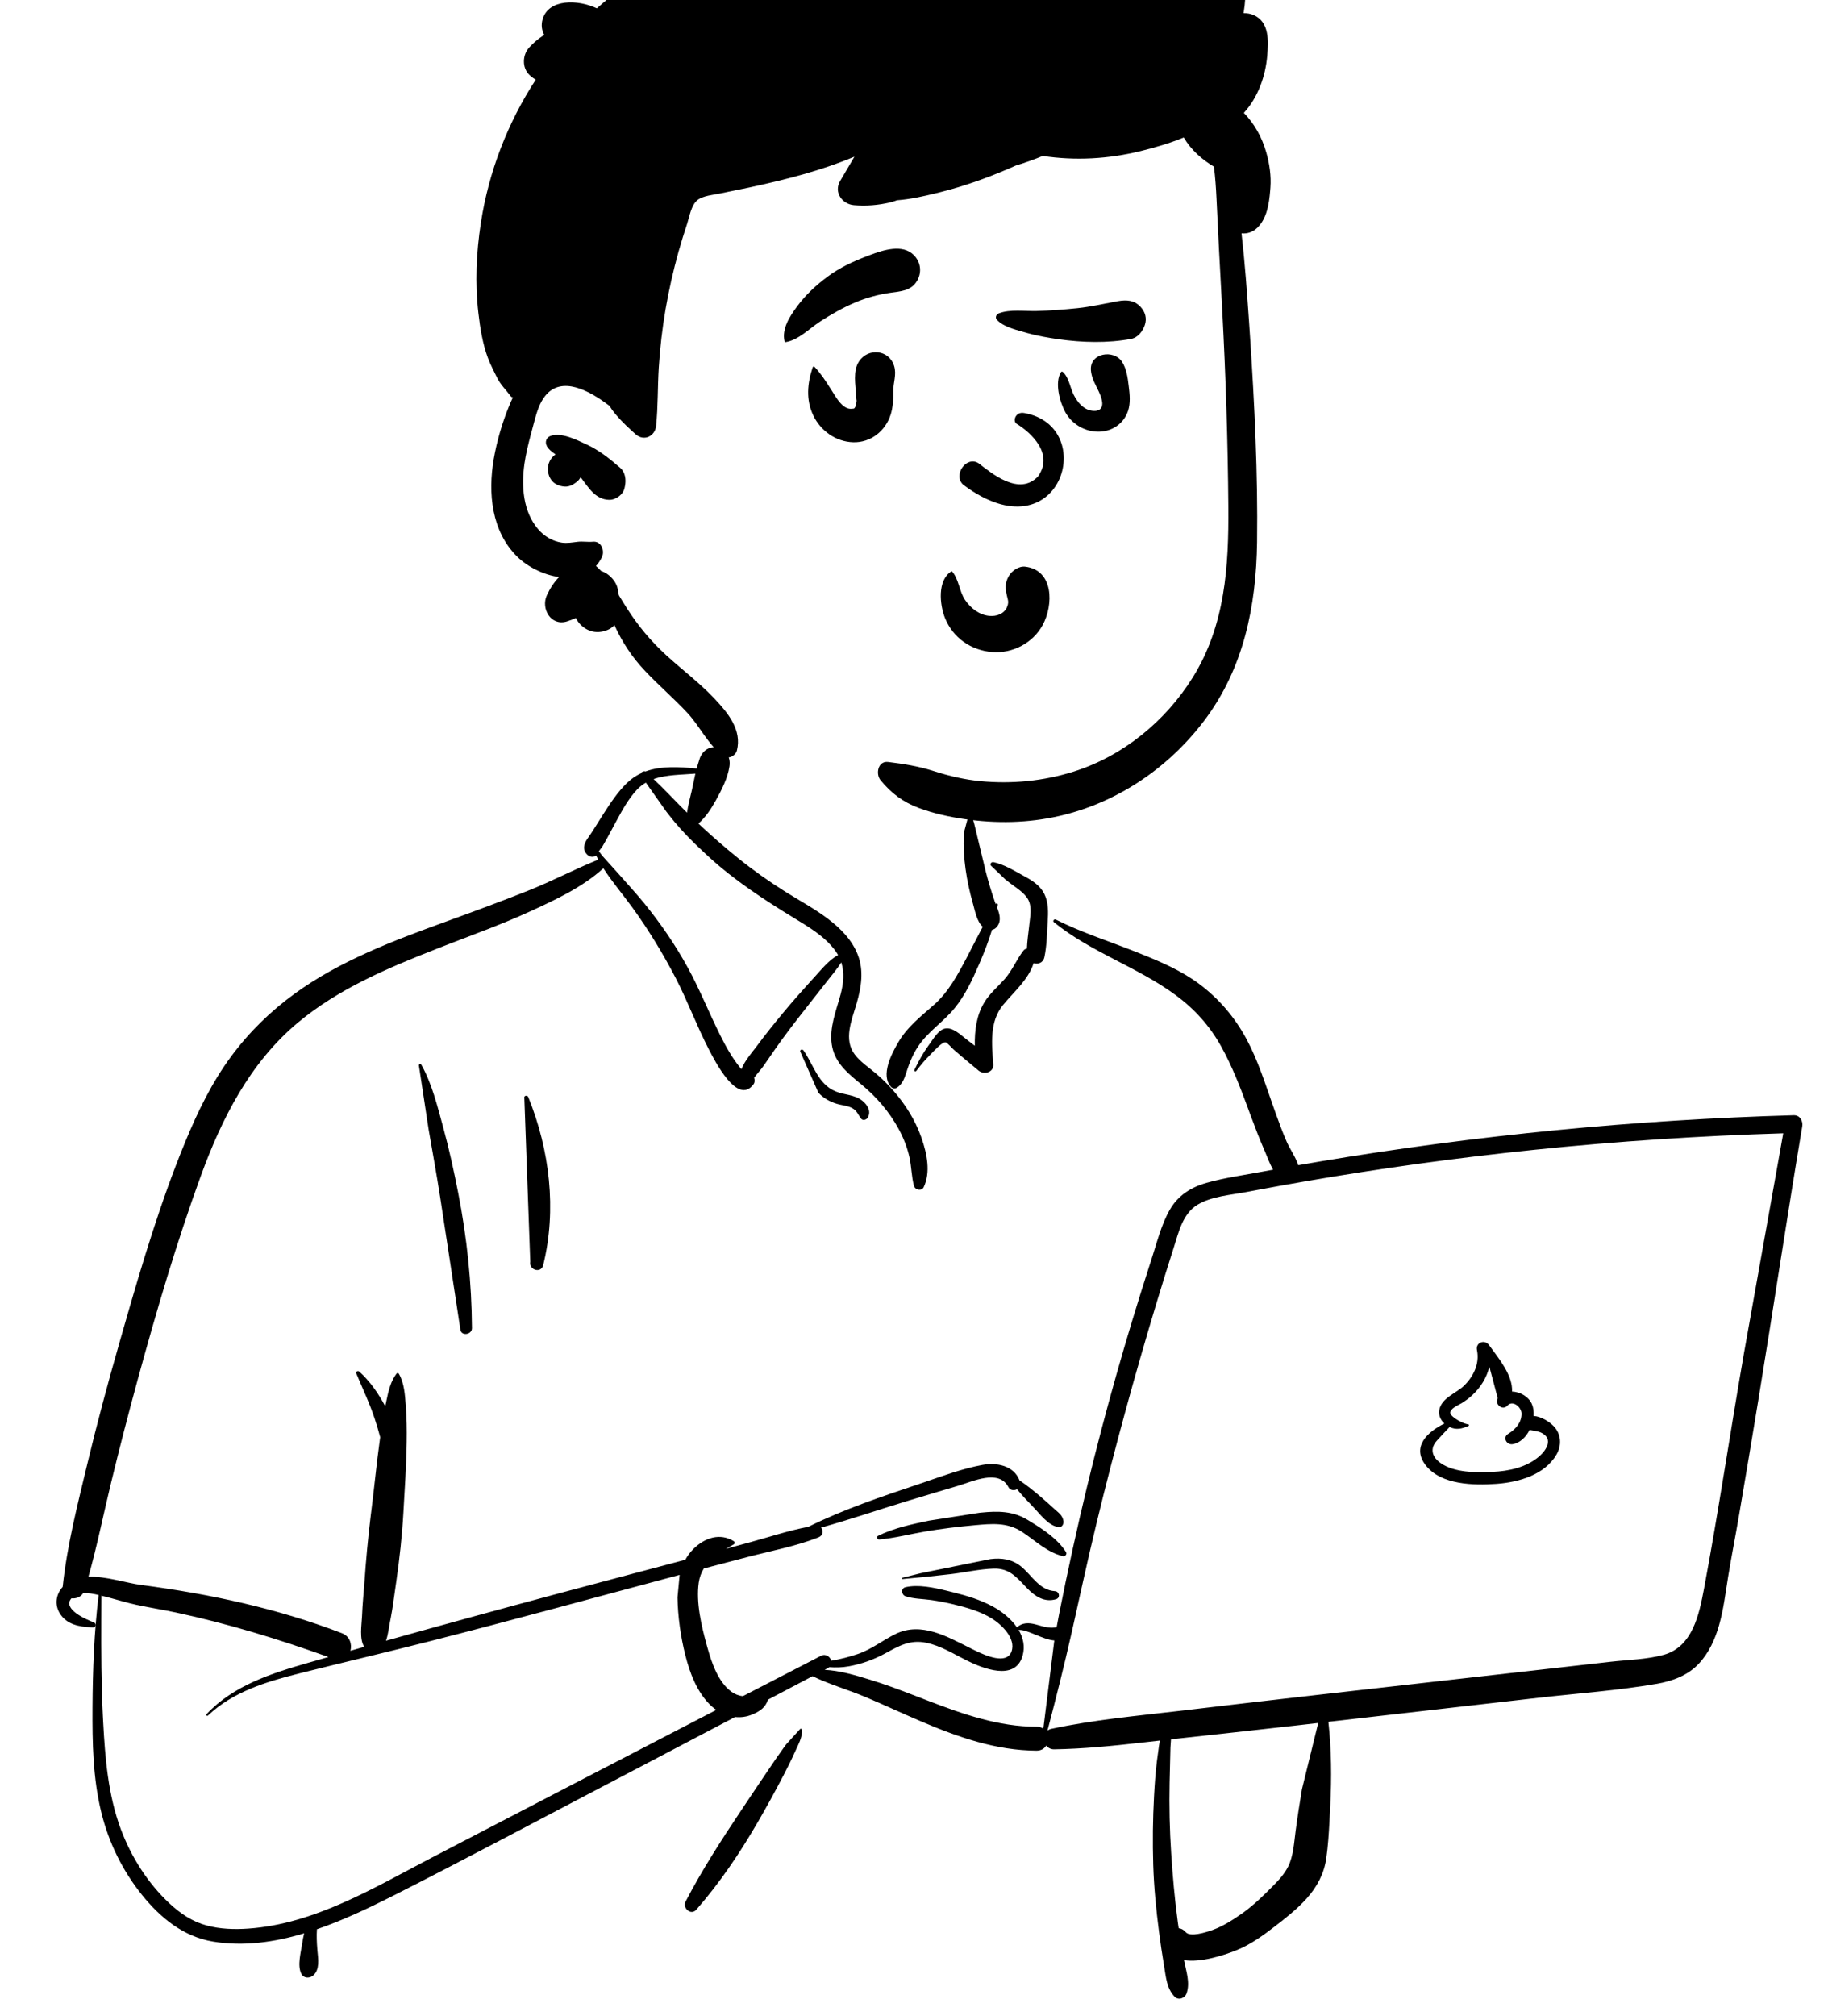 <svg width="312" height="344" viewBox="0 0 312 344" fill="none" xmlns="http://www.w3.org/2000/svg">
<g filter="url(#filter0_d)">
<path fill-rule="evenodd" clip-rule="evenodd" d="M119.454 125.329C120.717 122.143 124.984 123.381 124.508 126.728C124.223 128.733 123.13 130.851 122.148 132.608C121.348 134.039 120.436 135.435 119.199 136.507C121.401 138.57 123.686 140.557 126.029 142.445C128.586 144.504 131.275 146.402 134.054 148.146C136.49 149.676 139.037 151.031 141.334 152.777C143.47 154.4 145.416 156.352 146.406 158.9C147.461 161.613 147.002 164.415 146.226 167.126L146.136 167.433C145.343 170.119 143.969 173.357 145.874 175.888C146.844 177.177 148.253 178.089 149.47 179.119C150.552 180.035 151.567 181.03 152.499 182.1C154.529 184.431 156.181 187.054 157.223 189.977L157.316 190.243C158.209 192.83 158.862 196 157.655 198.54C157.309 199.269 156.192 199.032 155.998 198.323C155.559 196.716 155.582 195.034 155.215 193.405C154.832 191.711 154.195 190.103 153.364 188.581C151.755 185.638 149.576 183.123 147.002 180.998L146.231 180.368C144.223 178.713 142.378 176.957 141.97 174.218C141.534 171.287 142.703 168.495 143.455 165.72C143.979 163.787 144.15 161.934 143.584 160.187C142.892 161.321 141.948 162.397 141.202 163.357C139.715 165.27 138.215 167.171 136.718 169.075C135.183 171.028 133.687 173.012 132.261 175.047C131.624 175.958 130.993 176.874 130.364 177.79C129.892 178.479 129.232 179.168 128.717 179.871C128.842 180.247 128.833 180.68 128.606 180.988C125.873 184.696 121.986 176.959 120.972 175.004C118.907 171.023 117.37 166.793 115.299 162.813C113.152 158.687 110.708 154.671 107.984 150.905C106.336 148.626 104.489 146.486 102.982 144.136C99.43 147.37 94.757 149.538 90.465 151.504C85.748 153.664 80.849 155.429 76.013 157.302L74.585 157.86C66.253 161.125 57.718 164.713 50.793 170.514C42.655 177.331 37.841 186.831 34.257 196.67C30.131 207.996 26.718 219.628 23.536 231.253C21.907 237.2 20.363 243.175 18.91 249.169C17.63 254.449 16.569 259.782 15.088 265.008C18.093 264.902 21.52 266.07 24.085 266.407C35.777 267.944 47.311 270.395 58.349 274.637C59.713 275.161 60.108 276.529 59.811 277.637C60.597 277.414 61.383 277.188 62.169 276.967C61.307 275.641 61.719 273.271 61.786 271.801L61.791 271.7C61.86 269.742 62.072 267.782 62.209 265.827C62.47 262.102 62.81 258.403 63.262 254.699L63.377 253.772C63.89 249.742 64.268 245.688 64.827 241.665L64.894 241.204C64.625 240.175 64.313 239.158 63.986 238.146C63.113 235.449 61.881 232.911 60.801 230.299C60.674 229.991 61.11 229.815 61.314 229.999C63.142 231.651 64.595 233.747 65.762 235.939C65.782 235.836 65.8 235.732 65.821 235.629L65.954 234.97C66.282 233.365 66.682 231.676 67.662 230.374C67.766 230.236 67.973 230.207 68.072 230.374C69.01 231.969 69.115 233.989 69.259 235.803C69.423 237.856 69.443 239.935 69.414 241.993C69.358 246.016 69.076 250.05 68.851 254.067C68.63 258.013 68.197 261.91 67.638 265.818L67.532 266.551C67.259 268.411 67.036 270.294 66.676 272.141L66.574 272.644C66.382 273.56 66.263 274.852 65.88 275.925C75.739 273.163 85.613 270.465 95.505 267.813C102.655 265.897 109.813 264.009 116.967 262.109C117.345 261.426 117.815 260.787 118.402 260.217C120.335 258.337 122.896 257.498 125.246 258.945C125.437 259.063 125.453 259.364 125.246 259.478C124.795 259.725 124.344 259.978 123.901 260.242L128.197 259.074C131.408 258.2 134.658 257.108 137.944 256.498C143.998 253.498 150.508 251.326 156.885 249.18L157.637 248.925C160.902 247.807 164.279 246.555 167.652 245.935C170.122 245.482 173.021 246.029 174.014 248.57C175.271 249.402 176.454 250.38 177.596 251.342C178.421 252.037 179.212 252.776 180.016 253.496L180.165 253.626C180.822 254.2 181.343 254.583 181.505 255.496C181.588 255.967 181.29 256.604 180.711 256.541C178.941 256.351 177.501 254.29 176.3 253.059C175.373 252.108 174.438 251.124 173.591 250.078C173.097 250.348 172.421 250.3 172.107 249.702C170.478 246.604 166.015 248.751 163.545 249.486L160.008 250.537C158.24 251.064 156.472 251.593 154.707 252.131C149.856 253.611 145.029 255.266 140.135 256.625C140.573 257.109 140.512 257.968 139.681 258.296C135.849 259.806 131.646 260.586 127.666 261.622C125.153 262.277 122.641 262.936 120.13 263.598C119.7 264.298 119.39 265.091 119.26 266.013C118.781 269.405 119.705 273.318 120.605 276.598L120.741 277.088C121.481 279.725 122.569 282.958 124.835 284.623C125.388 285.03 126.092 285.312 126.802 285.376C131.237 283.083 135.671 280.791 140.109 278.503C140.931 278.079 141.69 278.653 141.875 279.335C143.439 279.077 145 278.671 146.422 278.186C148.811 277.371 150.676 275.817 152.916 274.743C157.25 272.663 161.675 275.217 165.555 277.159L166.449 277.6C168.189 278.448 171.809 280.077 172.644 277.758C173.451 275.515 170.898 273.117 169.25 272.107C167.284 270.903 164.996 270.259 162.775 269.723C161.506 269.416 160.223 269.166 158.931 268.983C157.466 268.776 155.953 268.807 154.543 268.33C153.842 268.094 153.734 266.975 154.543 266.791C156.714 266.294 159.305 266.836 161.571 267.389L162.755 267.682C165.038 268.245 167.343 268.951 169.422 270.073C170.934 270.889 172.53 272.129 173.572 273.647C174.478 272.803 175.604 272.831 176.778 273.145L177.415 273.322C178.467 273.615 179.32 273.817 180.343 273.614C180.48 272.866 180.619 272.118 180.767 271.37C182.226 264.015 183.826 256.688 185.591 249.4C188.635 236.83 192.158 224.398 196.13 212.094L196.529 210.863C197.445 208.049 198.182 204.983 199.659 202.397C201.056 199.952 203.294 198.544 205.952 197.798C208.97 196.952 212.14 196.509 215.218 195.938C215.905 195.81 216.593 195.689 217.281 195.564C216.7 194.511 216.266 193.315 215.876 192.398L215.807 192.239C214.968 190.318 214.215 188.362 213.487 186.396L212.943 184.918C211.629 181.359 210.273 177.859 208.425 174.53C206.481 171.027 203.901 168.163 200.685 165.792C194.129 160.959 186.226 158.494 179.867 153.328C179.606 153.116 179.94 152.755 180.205 152.889C184.499 155.055 189.134 156.529 193.601 158.293L194.482 158.642C198.012 160.048 201.597 161.578 204.652 163.853C208.058 166.391 210.741 169.542 212.758 173.289C214.745 176.983 216.016 181.118 217.419 185.063L217.794 186.114C218.359 187.691 218.943 189.262 219.613 190.797C220.144 192.014 221.136 193.405 221.586 194.796C222.82 194.581 224.052 194.366 225.287 194.159C252.023 189.675 279.058 187.041 306.153 186.271C307.213 186.24 307.761 187.256 307.605 188.185C305.004 203.628 302.694 219.123 300.158 234.577C299.052 241.322 297.923 248.062 296.768 254.799C296.183 258.212 295.506 261.612 294.952 265.03C294.504 267.79 294.179 270.572 293.411 273.268C292.722 275.686 291.665 278.017 289.928 279.862C288.056 281.85 285.444 282.812 282.814 283.267C276.137 284.421 269.289 284.892 262.559 285.661L226.725 289.756C227.249 294.536 227.288 299.242 227.047 304.078L226.911 306.719C226.799 308.842 226.665 310.969 226.361 313.07C225.98 315.707 224.78 317.939 223.011 319.908C221.387 321.717 219.414 323.26 217.494 324.738C215.502 326.273 213.444 327.755 211.102 328.705L210.798 328.826C208.743 329.632 204.888 330.879 202.079 330.423C202.447 332.271 203.157 334.257 202.527 336.085C202.235 336.934 201.13 337.358 200.453 336.635C199.111 335.204 199.007 333.313 198.689 331.445C198.358 329.502 198.073 327.552 197.82 325.597C197.33 321.816 196.949 318.002 196.833 314.189C196.713 310.274 196.759 306.354 196.969 302.443C197.077 300.435 197.211 298.428 197.465 296.433C197.573 295.582 197.684 294.73 197.811 293.881C197.857 293.572 197.908 293.263 197.963 292.956L194.747 293.32C189.815 293.873 184.881 294.373 179.914 294.45C179.326 294.459 178.874 294.19 178.578 293.799C178.263 294.314 177.714 294.683 176.928 294.68C169.993 294.654 163.534 292.376 157.225 289.692C154.046 288.338 150.915 286.873 147.731 285.531C144.758 284.278 141.581 283.384 138.68 281.973L131.058 285.989C131.002 286.186 130.93 286.373 130.854 286.529C130.358 287.547 129.379 288.099 128.38 288.514C127.421 288.914 126.428 289.038 125.46 288.937C119.679 291.98 113.897 295.019 108.111 298.052L102.324 301.082C90.794 307.111 79.309 313.24 67.706 319.128L66.852 319.56C62.845 321.578 58.541 323.624 54.094 325.151C54.014 326.281 54.065 327.381 54.159 328.578L54.181 328.838C54.314 330.252 54.599 332.024 53.469 333.031C52.881 333.555 51.832 333.557 51.432 332.767C50.707 331.336 51.358 329.079 51.588 327.524C51.669 326.971 51.769 326.402 51.916 325.85C46.817 327.375 41.564 328.114 36.375 327.258C31.324 326.425 27.411 323.229 24.257 319.319C20.928 315.194 18.563 310.386 17.294 305.232C15.849 299.367 15.755 293.31 15.789 287.302C15.825 280.905 16.06 274.476 16.835 268.122C15.986 267.922 15.045 267.748 14.187 267.808C13.762 268.491 12.938 268.778 12.194 268.69C10.574 270.483 14.682 272.317 15.994 272.776C16.45 272.935 16.401 273.679 15.876 273.656L15.544 273.64C13.516 273.532 11.421 273.184 10.228 271.291C9.273 269.774 9.56 267.976 10.699 266.739C11.451 259.594 13.25 252.636 14.924 245.666C16.567 238.825 18.394 232.028 20.331 225.265L21.199 222.238C24.247 211.634 27.434 200.944 31.64 190.761C33.74 185.677 36.16 180.686 39.439 176.252C42.496 172.119 46.105 168.583 50.253 165.563C57.987 159.931 67.062 156.529 75.978 153.287L76.377 153.142C80.998 151.464 85.607 149.765 90.175 147.946C94.215 146.337 98.085 144.298 102.106 142.665C101.975 142.427 101.849 142.186 101.728 141.943L101.654 142.006C101.641 142.016 101.628 142.026 101.614 142.035C101.21 142.316 100.615 142.178 100.281 141.862C99.341 140.971 99.659 139.981 100.287 139.056L100.369 138.938C101.137 137.858 101.822 136.715 102.531 135.595L102.975 134.895C104.165 133.024 105.416 131.14 107.002 129.594C107.737 128.877 108.542 128.341 109.394 127.942C109.321 127.787 109.96 127.471 110.141 127.63C112.842 126.637 115.949 126.845 118.893 127.119M224.991 289.954L221.237 290.382C217.106 290.854 212.974 291.311 208.841 291.763L199.865 292.743C199.842 293.257 199.779 293.759 199.768 294.147C199.71 296.148 199.666 298.15 199.624 300.152C199.541 304.165 199.632 308.181 199.895 312.185C200.15 316.066 200.486 319.947 201.008 323.801L201.115 324.571L201.177 324.976C201.602 325.018 202.021 325.221 202.368 325.638C203.128 326.549 205.877 325.664 206.951 325.28C208.716 324.649 210.379 323.583 211.913 322.514C213.412 321.47 214.761 320.252 216.057 318.97L217.118 317.916C218.173 316.863 219.23 315.741 219.876 314.417C220.753 312.62 220.866 310.415 221.123 308.458C221.44 306.052 221.817 303.646 222.215 301.251M115.998 264.692L115.608 264.795C101.461 268.57 87.336 272.457 73.146 276.066C66.123 277.852 59.068 279.508 52.037 281.26L50.898 281.546C45.352 282.954 39.738 284.649 35.491 288.689C35.334 288.838 35.106 288.61 35.254 288.452C39.832 283.557 46.342 281.485 52.593 279.689C53.749 279.357 54.906 279.033 56.062 278.703C47.56 275.659 38.925 273.01 30.09 271.122C27.814 270.635 25.513 270.278 23.24 269.79C21.654 269.449 20.106 268.957 18.537 268.548L17.303 268.236L17.287 272.153C17.267 277.7 17.276 283.243 17.558 288.79L17.611 289.817C17.94 295.99 18.453 302.29 20.634 308.111C22.407 312.84 25.232 317.296 28.926 320.74C30.795 322.483 32.804 323.84 35.289 324.51C37.595 325.132 40.012 325.205 42.383 325.039C53.757 324.242 63.881 318.037 73.76 312.899C89.92 304.496 106.081 296.097 122.258 287.726C121.82 287.425 121.408 287.079 121.034 286.691C118.865 284.441 117.721 281.361 116.969 278.378C116.169 275.202 115.691 271.799 115.635 268.521M136.58 290.97C136.723 290.892 136.889 290.989 136.895 291.151C136.945 292.392 136.262 293.616 135.752 294.733L135.698 294.853C135.079 296.237 134.4 297.604 133.698 298.948C132.295 301.635 130.838 304.293 129.316 306.913C126.257 312.184 122.857 317.233 118.838 321.823C117.93 322.86 116.437 321.531 117.02 320.414C119.828 315.033 123.102 309.952 126.473 304.915C128.16 302.393 129.846 299.868 131.55 297.358C132.26 296.31 132.98 295.266 133.72 294.238L134.166 293.624M304.361 189.353C290.165 189.783 275.985 190.713 261.857 192.17C248.717 193.525 235.625 195.329 222.608 197.578C219.889 198.048 217.173 198.537 214.461 199.045L212.834 199.352C210.121 199.869 206.807 200.082 204.392 201.537C201.846 203.071 201.158 206.278 200.31 208.923C199.314 212.033 198.344 215.152 197.399 218.278C193.648 230.691 190.222 243.212 187.165 255.816C185.648 262.072 184.301 268.363 182.883 274.642C181.623 280.221 180.232 285.736 178.779 291.259C178.959 291.119 179.178 291.013 179.443 290.956C186.657 289.415 194.021 288.744 201.343 287.893L202.051 287.81C209.625 286.915 217.2 286.027 224.778 285.171L274.956 279.504C277.915 279.17 281.085 279.125 283.965 278.327C288.861 276.97 290.009 271.472 290.83 267.094L290.855 266.962C293.332 253.733 295.304 240.388 297.613 227.126M179.947 275.881C177.999 275.752 175.333 273.96 173.855 274.088C174.631 275.396 174.981 276.887 174.534 278.48C173.289 282.912 167.661 280.618 164.95 279.265C162.728 278.154 160.582 276.795 158.121 276.275C155.333 275.686 153.445 276.799 151.09 278.083C149.155 279.137 147.049 279.894 144.882 280.285C143.73 280.494 142.636 280.516 141.544 280.435C141.478 280.489 141.404 280.538 141.319 280.583L140.742 280.887C143.354 281.008 146.015 281.817 148.446 282.559C150.965 283.326 153.439 284.252 155.899 285.199L158.319 286.133C164.288 288.429 170.468 290.609 176.928 290.59C177.393 290.589 177.773 290.718 178.073 290.929M169.048 261.994C170.972 261.758 172.749 262.011 174.287 263.269C176.141 264.787 177.387 267.303 180.053 267.468C180.831 267.516 181.011 268.614 180.239 268.844C178.254 269.434 176.647 268.356 175.295 266.955L174.386 266.001C173.05 264.612 171.817 263.537 169.55 263.62C167.122 263.709 164.689 264.273 162.277 264.559C159.544 264.884 156.812 265.161 154.07 265.399C153.943 265.41 153.921 265.209 154.04 265.179L157.111 264.412M167.19 254.092L167.508 254.06C170.302 253.787 172.858 253.777 175.354 255.287L175.833 255.577C178.083 256.951 180.533 258.57 181.94 260.794C182.17 261.158 181.79 261.586 181.404 261.493C178.7 260.841 176.722 258.848 174.448 257.357C171.895 255.683 169.259 255.959 166.348 256.219C163.53 256.471 160.714 256.817 157.923 257.289C155.301 257.731 152.671 258.431 150.023 258.654L150.023 258.648C149.721 258.648 149.548 258.191 149.857 258.037C152.544 256.689 155.657 256.051 158.581 255.435M252.088 226.349C251.818 225.051 253.407 224.45 254.144 225.479L254.301 225.696C255.892 227.886 258.194 230.634 258.077 233.419C259.475 233.449 260.926 234.303 261.471 235.571C261.723 236.157 261.808 236.852 261.753 237.572C263.024 237.671 264.411 238.51 265.188 239.326C266.477 240.679 266.578 242.592 265.654 244.173C263.639 247.62 259.236 248.874 255.519 249.154L255.386 249.163C251.547 249.43 246.016 249.358 243.383 246.05C240.844 242.859 243.65 240.275 246.528 238.872C245.779 238.185 245.391 237.2 245.756 236.161C246.396 234.335 248.658 233.63 249.936 232.361C251.493 230.813 252.523 228.69 252.112 226.47M254.198 229.155C253.775 231.003 252.735 232.693 251.286 234.032C250.732 234.544 250.126 235 249.482 235.392L249.405 235.437C248.834 235.759 247.429 236.363 247.537 237.086C247.649 237.829 249.937 238.991 250.56 238.992C250.702 238.992 250.783 239.214 250.638 239.279C249.507 239.78 248.52 239.995 247.415 239.465C246.677 240.223 245.959 241.006 245.249 241.783C243.993 243.157 244.422 244.608 245.907 245.631C248.292 247.275 251.918 247.235 254.702 247.116C257.503 246.995 260.497 246.368 262.686 244.494L262.781 244.41C263.97 243.348 265.056 241.548 263.235 240.525C262.522 240.124 261.751 240.148 261.074 239.953C260.441 241.201 259.413 242.2 258.158 242.393C257.145 242.548 256.447 241.269 257.369 240.657L257.576 240.527C258.734 239.785 259.722 238.642 259.696 237.153C259.678 236.12 258.241 234.814 257.305 235.785L257.262 235.832C256.478 236.719 255.099 235.601 255.614 234.618L255.638 234.574M71.493 177.767C71.49 177.545 71.8 177.462 71.909 177.654C73.728 180.867 74.678 184.805 75.647 188.345C76.661 192.054 77.48 195.799 78.216 199.573C79.706 207.213 80.5 214.81 80.554 222.598C80.562 223.71 78.758 224.005 78.582 222.866C77.41 215.291 76.288 207.708 75.108 200.135C74.514 196.326 73.823 192.532 73.162 188.735M89.495 183.363C89.361 182.92 90.003 182.772 90.167 183.177C93.817 192.174 95.052 202.37 92.71 211.861C92.351 213.313 90.234 212.684 90.504 211.25M136.566 175.369C136.547 175.037 136.976 174.985 137.138 175.213C138.867 177.66 139.584 180.937 142.618 182.202C144.132 182.833 145.837 182.723 147.175 183.79C148.069 184.503 148.755 185.629 148.084 186.709C147.867 187.058 147.261 187.233 146.967 186.854C146.538 186.301 146.311 185.64 145.728 185.225C144.906 184.641 143.798 184.605 142.855 184.33C141.636 183.976 140.562 183.354 139.682 182.431M165.453 134.557C165.631 134.466 165.802 134.524 165.916 134.679C166.079 134.899 166.059 135.114 165.86 135.265C166.126 135.812 166.441 137.181 166.485 137.38C166.668 138.188 166.861 138.991 167.064 139.794C167.473 141.412 167.831 143.044 168.24 144.663C168.674 146.379 169.19 148.077 169.765 149.751C169.803 149.859 169.843 149.97 169.886 150.082L169.952 150.252L169.968 150.226C170.085 150.04 170.328 150.17 170.299 150.366C170.272 150.545 170.236 150.723 170.206 150.901L170.266 151.061C170.643 152.078 170.9 153.149 170.21 154.047C169.952 154.382 169.668 154.581 169.314 154.64C168.746 156.519 168.034 158.364 167.271 160.135L167.048 160.653C165.926 163.237 164.73 165.788 162.944 167.989C160.994 170.391 158.312 172.031 156.614 174.664C155.823 175.888 155.274 177.176 154.827 178.559L154.659 179.084C154.343 180.062 153.977 181.01 153.064 181.584C152.772 181.766 152.335 181.708 152.1 181.459C150.227 179.468 152.188 175.752 153.318 173.825C154.888 171.145 157.161 169.431 159.436 167.409C161.889 165.23 163.454 162.315 164.967 159.443C165.894 157.684 166.789 155.886 167.731 154.119C166.747 153.245 166.432 151.51 166.098 150.303L166.068 150.195C165.517 148.263 165.079 146.281 164.802 144.29C164.536 142.375 164.425 140.488 164.495 138.563L164.516 138.073M169.113 143.668C168.896 143.369 169.256 143.029 169.554 143.092C171.368 143.469 173.142 144.572 174.77 145.464L174.944 145.558C176.244 146.262 177.552 147.125 178.234 148.492C178.977 149.979 178.916 151.691 178.814 153.306L178.805 153.457C178.681 155.394 178.661 157.407 178.253 159.309C178.044 160.283 177.166 160.557 176.415 160.327C175.522 163.159 173.013 165.246 171.181 167.481C168.844 170.331 169.284 174.178 169.528 177.61C169.627 178.999 167.906 179.394 167.02 178.653L164.977 176.949C164.637 176.665 164.297 176.38 163.959 176.094C163.668 175.848 163.381 175.601 163.096 175.351L162.67 174.973C162.481 174.804 161.648 173.869 161.404 173.83C160.814 173.736 159.412 175.298 158.932 175.788L158.871 175.849C157.968 176.738 157.152 177.695 156.392 178.711C156.252 178.897 155.978 178.742 156.078 178.527C156.759 177.061 157.551 175.66 158.492 174.349L158.682 174.088C159.307 173.241 160.147 171.746 161.252 171.496C162.6 171.191 163.947 172.549 164.928 173.303L164.99 173.35C165.457 173.702 165.918 174.06 166.379 174.42C166.33 171.865 166.652 169.283 167.965 167.081C168.891 165.528 170.279 164.378 171.466 163.044C172.788 161.558 173.478 159.732 174.675 158.184C174.829 157.985 175.041 157.878 175.271 157.844C175.317 156.6 175.5 155.343 175.641 154.112L175.682 153.744C175.824 152.407 176.161 150.774 175.509 149.521C174.893 148.339 173.481 147.504 172.434 146.701L171.58 146.036M110.232 129.529C109.686 129.846 109.175 130.241 108.712 130.734C107.254 132.288 106.212 134.221 105.197 136.081C104.651 137.083 104.124 138.095 103.574 139.094C103.334 139.529 103.088 139.959 102.839 140.389C102.724 140.586 102.382 140.98 102.212 141.222C102.4 141.487 102.595 141.748 102.794 142.006C102.87 142.105 108.1 147.827 109.923 150.067C112.715 153.498 115.211 157.121 117.344 161C119.433 164.798 121.024 168.819 122.959 172.691C123.928 174.629 125.009 176.554 126.388 178.231C126.442 178.297 126.498 178.359 126.552 178.423C127.079 176.995 128.427 175.466 129.089 174.588L129.151 174.506C130.653 172.472 132.24 170.499 133.861 168.561C135.341 166.79 136.859 165.058 138.414 163.354L138.998 162.716C140.082 161.541 141.458 159.783 143.043 158.943C142.873 158.639 142.677 158.338 142.451 158.041C140.965 156.091 138.865 154.676 136.792 153.399L135.448 152.578C130.383 149.477 125.396 146.233 120.997 142.204C118.671 140.073 116.376 137.84 114.42 135.353L113.729 134.474M118.685 127.994C116.313 128.194 113.751 128.146 111.558 128.923C113.507 130.773 115.36 132.771 117.263 134.653C117.432 133.38 117.779 132.123 118.072 130.882" fill="black"/>
<path fill-rule="evenodd" clip-rule="evenodd" d="M146.245 -21.898C151.867 -23.033 157.64 -23.74 163.381 -23.527L163.824 -23.51C168.143 -23.337 173.614 -22.955 177.382 -20.44C177.599 -20.658 177.948 -20.77 178.264 -20.619C182.742 -18.479 187.668 -16.932 192.383 -15.395C197.076 -13.865 201.946 -12.855 206.865 -12.448C208.716 -12.295 210.3 -10.294 209.128 -8.5C208.849 -8.072 208.577 -7.64 208.307 -7.207C208.759 -7.255 209.212 -7.303 209.664 -7.349C211.153 -7.499 212.64 -5.909 212.551 -4.458C212.496 -3.545 212.398 -2.644 212.252 -1.753C212.819 -1.765 213.383 -1.68 213.928 -1.449C216.685 -0.284 216.493 3.004 216.287 5.505C216.001 8.977 214.704 12.653 212.296 15.251C214.094 17.121 215.366 19.353 216.126 22.005C216.676 23.941 216.983 26.003 216.831 28.018L216.783 28.622C216.596 30.809 216.224 33.23 214.653 34.804C213.846 35.615 212.852 35.91 211.904 35.817C212.477 40.857 212.845 45.926 213.19 50.977L213.352 53.391C214.124 65.065 214.703 76.816 214.552 88.509C214.411 99.437 212.254 110.044 205.559 118.916C199.461 126.996 190.706 132.952 180.802 135.216C175.464 136.438 170.015 136.525 164.613 135.746C161.994 135.368 159.358 134.787 156.873 133.871C154.122 132.855 152.144 131.358 150.293 129.116C149.418 128.052 149.839 125.788 151.582 126.001C154.219 126.321 156.626 126.707 159.154 127.487L159.516 127.602C162.034 128.409 164.642 129.011 167.274 129.267C172.666 129.79 178.14 129.264 183.305 127.627C191.714 124.959 198.957 119.014 203.599 111.543C209.11 102.689 209.733 92.637 209.653 82.456C209.568 71.283 209.205 60.104 208.612 48.943L208.512 47.083C208.198 41.34 207.896 35.593 207.63 29.846C207.547 28.044 207.421 26.227 207.193 24.427C205.116 23.209 203.254 21.529 202.04 19.456C199.602 20.465 197.037 21.193 194.678 21.774C189.213 23.119 183.539 23.446 177.977 22.604C176.476 23.224 174.946 23.769 173.392 24.239C172.972 24.425 172.552 24.608 172.133 24.788C168.387 26.392 164.587 27.752 160.633 28.747L159.662 28.989C157.581 29.503 155.32 30.008 153.106 30.167C152.742 30.308 152.35 30.427 151.921 30.531C149.904 31.022 147.811 31.177 145.744 31.004C143.731 30.834 142.276 28.797 143.385 26.89C144.195 25.498 145.013 24.11 145.838 22.726C142.968 23.923 140.003 24.918 137.014 25.761C133.996 26.612 130.935 27.33 127.87 27.989C126.231 28.339 124.585 28.649 122.95 28.999C121.78 29.248 119.983 29.378 119.028 30.149C117.973 30.996 117.674 32.972 117.274 34.191C116.748 35.773 116.255 37.363 115.804 38.971C114.908 42.18 114.173 45.436 113.604 48.724C113.035 52.016 112.653 55.34 112.441 58.675C112.228 62.006 112.322 65.359 111.98 68.676C111.796 70.435 109.909 71.34 108.515 70.111C108.352 69.966 108.187 69.821 108.024 69.673L107.781 69.451C106.588 68.369 105.432 67.223 104.478 65.932C104.305 65.694 104.139 65.445 103.985 65.193C103.959 65.193 103.938 65.186 103.912 65.168L103.648 64.969C100.735 62.798 95.869 59.969 93.029 63.574C92.124 64.723 91.66 66.186 91.276 67.597L90.601 70.122C90.164 71.77 89.754 73.428 89.513 75.115C88.969 78.893 89.243 83.249 91.84 86.277C92.877 87.489 94.307 88.354 95.902 88.581C96.792 88.704 97.671 88.552 98.553 88.44C99.45 88.329 100.314 88.509 101.211 88.422C102.638 88.282 103.261 89.991 102.728 91.065C102.439 91.642 102.101 92.139 101.716 92.561C102.025 92.828 102.321 93.117 102.605 93.419C103.448 93.69 104.204 94.27 104.77 95.038C105.227 95.658 105.464 96.332 105.504 97.043C105.554 97.219 105.598 97.4 105.638 97.584L106.41 98.839C106.58 99.114 106.75 99.386 106.919 99.653C108.886 102.754 111.069 105.378 113.781 107.852C116.392 110.231 119.226 112.362 121.679 114.914L121.968 115.217C124.255 117.63 126.665 120.55 125.77 124.058C125.54 124.959 124.282 125.608 123.462 124.999C120.822 123.037 119.492 119.929 117.253 117.55C114.947 115.098 112.394 112.895 110.082 110.451C107.895 108.144 106.17 105.53 104.87 102.653C104.352 103.226 103.596 103.633 102.548 103.792C100.747 104.062 99.068 103.006 98.283 101.445C97.779 101.668 97.264 101.87 96.745 102.029C94.015 102.865 92.297 99.826 93.328 97.58C93.878 96.376 94.566 95.33 95.42 94.451C92.751 94.083 90.035 92.702 88.281 90.978C83.881 86.648 83.276 80.141 84.266 74.354C84.792 71.286 85.699 68.182 86.877 65.301C87.082 64.8 87.302 64.295 87.543 63.798C87.41 63.794 87.273 63.736 87.187 63.625C86.391 62.536 85.422 61.645 84.831 60.427C84.287 59.309 83.683 58.177 83.254 57.013C82.372 54.629 81.939 51.94 81.651 49.42C81.057 44.26 81.287 39.134 82.076 34.007C83.419 25.275 86.664 16.918 91.443 9.586C91.183 9.449 90.934 9.283 90.701 9.088L90.586 8.988L90.4 8.819C89.036 7.584 89.154 5.268 90.4 4.016L90.793 3.622C91.292 3.126 91.722 2.733 92.527 2.194C92.645 2.114 92.767 2.039 92.89 1.969C92.468 1.19 92.322 0.278 92.615 -0.727C93.638 -4.23 98.673 -4.106 101.865 -2.579C105.395 -5.733 109.31 -8.471 113.553 -10.689C123.66 -15.967 135.087 -19.648 146.245 -21.898ZM94.005 70.363C95.892 69.747 98.399 71.041 100.095 71.82C102.245 72.808 104.075 74.268 105.847 75.811C106.729 76.582 106.887 77.844 106.668 78.922C106.646 79.03 106.625 79.142 106.599 79.254C106.365 80.404 105.083 81.309 103.948 81.276C101.575 81.212 100.444 79.16 99.101 77.422C98.943 77.704 98.745 77.963 98.499 78.158L98.334 78.288C97.776 78.713 97.162 79.052 96.425 79.02C95.903 78.994 95.402 78.861 94.941 78.619C93.788 78.01 93.281 76.517 93.594 75.302C93.788 74.538 94.235 73.94 94.819 73.525L94.601 73.376C94.136 73.052 93.711 72.71 93.38 72.206L93.306 72.087H93.335C92.975 71.466 93.209 70.623 94.005 70.363Z" fill="black"/>
<path fill-rule="evenodd" clip-rule="evenodd" d="M172.178 94.285C172.695 93.384 173.885 92.549 174.973 92.677C179.85 93.251 179.842 99.18 177.959 102.642C176.289 105.711 172.833 107.513 169.375 107.25C165.741 106.973 162.646 104.831 161.283 101.422C160.382 99.168 159.966 95.005 162.363 93.49C162.407 93.462 162.481 93.469 162.516 93.51C163.665 94.851 163.71 96.864 164.716 98.356C165.652 99.744 167.106 100.891 168.809 101.068C170.081 101.2 171.368 100.74 171.865 99.595C172.134 98.976 172.104 98.639 172.002 98.213L171.91 97.843C171.592 96.545 171.449 95.557 172.178 94.285ZM173.482 68.282C176.026 69.832 179.901 73.447 177.165 77.291C173.944 80.68 169.307 76.794 167.021 75.037C164.903 73.675 162.522 77.178 164.488 78.768C181.001 91.028 187.702 68.687 174.768 66.459C173.344 66.213 172.816 67.802 173.482 68.282ZM146.622 57.651C148.183 55.302 151.747 55.648 152.607 58.435C153.073 59.945 152.429 61.302 152.463 62.81C152.491 64.083 152.407 65.503 152.018 66.736C151.13 69.549 148.607 71.536 145.623 71.454C142.648 71.371 140.027 69.483 138.781 66.824C137.531 64.155 137.796 61.392 138.709 58.678C138.753 58.547 138.923 58.484 139.026 58.594C140.105 59.744 140.895 60.958 141.712 62.245L142.549 63.565C143.19 64.559 144.12 65.828 145.315 65.748L145.494 65.731C145.826 65.702 145.776 65.768 146.032 65.314C146.15 65.104 146.129 64.714 146.186 64.466L146.206 64.382V64.382L146.195 64.337C146.17 64.217 146.145 63.99 146.124 63.598L146.12 63.511C146.033 61.675 145.516 59.315 146.622 57.651ZM186.197 59.214C185.917 56.21 190.129 55.543 191.529 57.766C192.259 58.925 192.472 60.381 192.633 61.761L192.709 62.416C192.875 63.833 192.94 65.307 192.327 66.628C191.361 68.71 189.26 69.81 186.994 69.636C184.83 69.469 182.855 68.211 181.814 66.301C180.886 64.597 179.964 61.269 181.091 59.491C181.159 59.383 181.295 59.37 181.388 59.453C182.453 60.401 182.627 62.13 183.26 63.365C183.913 64.639 184.904 65.881 186.405 66.075C187.841 66.26 188.39 65.473 188.024 64.1C187.551 62.327 186.375 61.122 186.197 59.214ZM147.76 39.79L148.449 39.526C150.808 38.632 154.048 37.599 155.967 39.523C157.151 40.709 157.376 42.457 156.531 43.905C155.508 45.659 153.671 45.703 151.898 45.961C149.882 46.255 147.831 46.813 145.953 47.61C143.838 48.508 141.876 49.626 139.953 50.876C138.125 52.063 136.304 54.003 134.116 54.369C134.027 54.384 133.925 54.346 133.902 54.247C133.405 52.102 134.786 49.992 136.018 48.318C137.509 46.292 139.315 44.63 141.334 43.139C143.283 41.699 145.509 40.659 147.76 39.79ZM190.628 47.416L190.838 47.379C192.269 47.14 193.566 47.195 194.644 48.332C195.467 49.199 195.785 50.323 195.392 51.469C195.03 52.526 194.221 53.601 193.045 53.822C189.078 54.571 184.683 54.447 180.696 53.881C178.871 53.621 177.031 53.304 175.254 52.803L174.436 52.566C172.953 52.141 171.254 51.697 170.177 50.603C169.789 50.209 170.013 49.647 170.476 49.465C172.356 48.726 174.934 49.119 176.938 49.061C179.271 48.994 181.606 48.819 183.928 48.578C186.196 48.341 188.391 47.827 190.628 47.416Z" fill="black"/>
</g>
<defs>
<filter id="filter0_d" x="0" y="-47" width="311.631" height="399" filterUnits="userSpaceOnUse" color-interpolation-filters="sRGB">
<feFlood flood-opacity="0" result="BackgroundImageFix"/>
<feColorMatrix in="SourceAlpha" type="matrix" values="0 0 0 0 0 0 0 0 0 0 0 0 0 0 0 0 0 0 127 0"/>
<feOffset dy="4"/>
<feGaussianBlur stdDeviation="2"/>
<feColorMatrix type="matrix" values="0 0 0 0 0 0 0 0 0 0 0 0 0 0 0 0 0 0 0.25 0"/>
<feBlend mode="normal" in2="BackgroundImageFix" result="effect1_dropShadow"/>
<feBlend mode="normal" in="SourceGraphic" in2="effect1_dropShadow" result="shape"/>
</filter>
</defs>
</svg>
